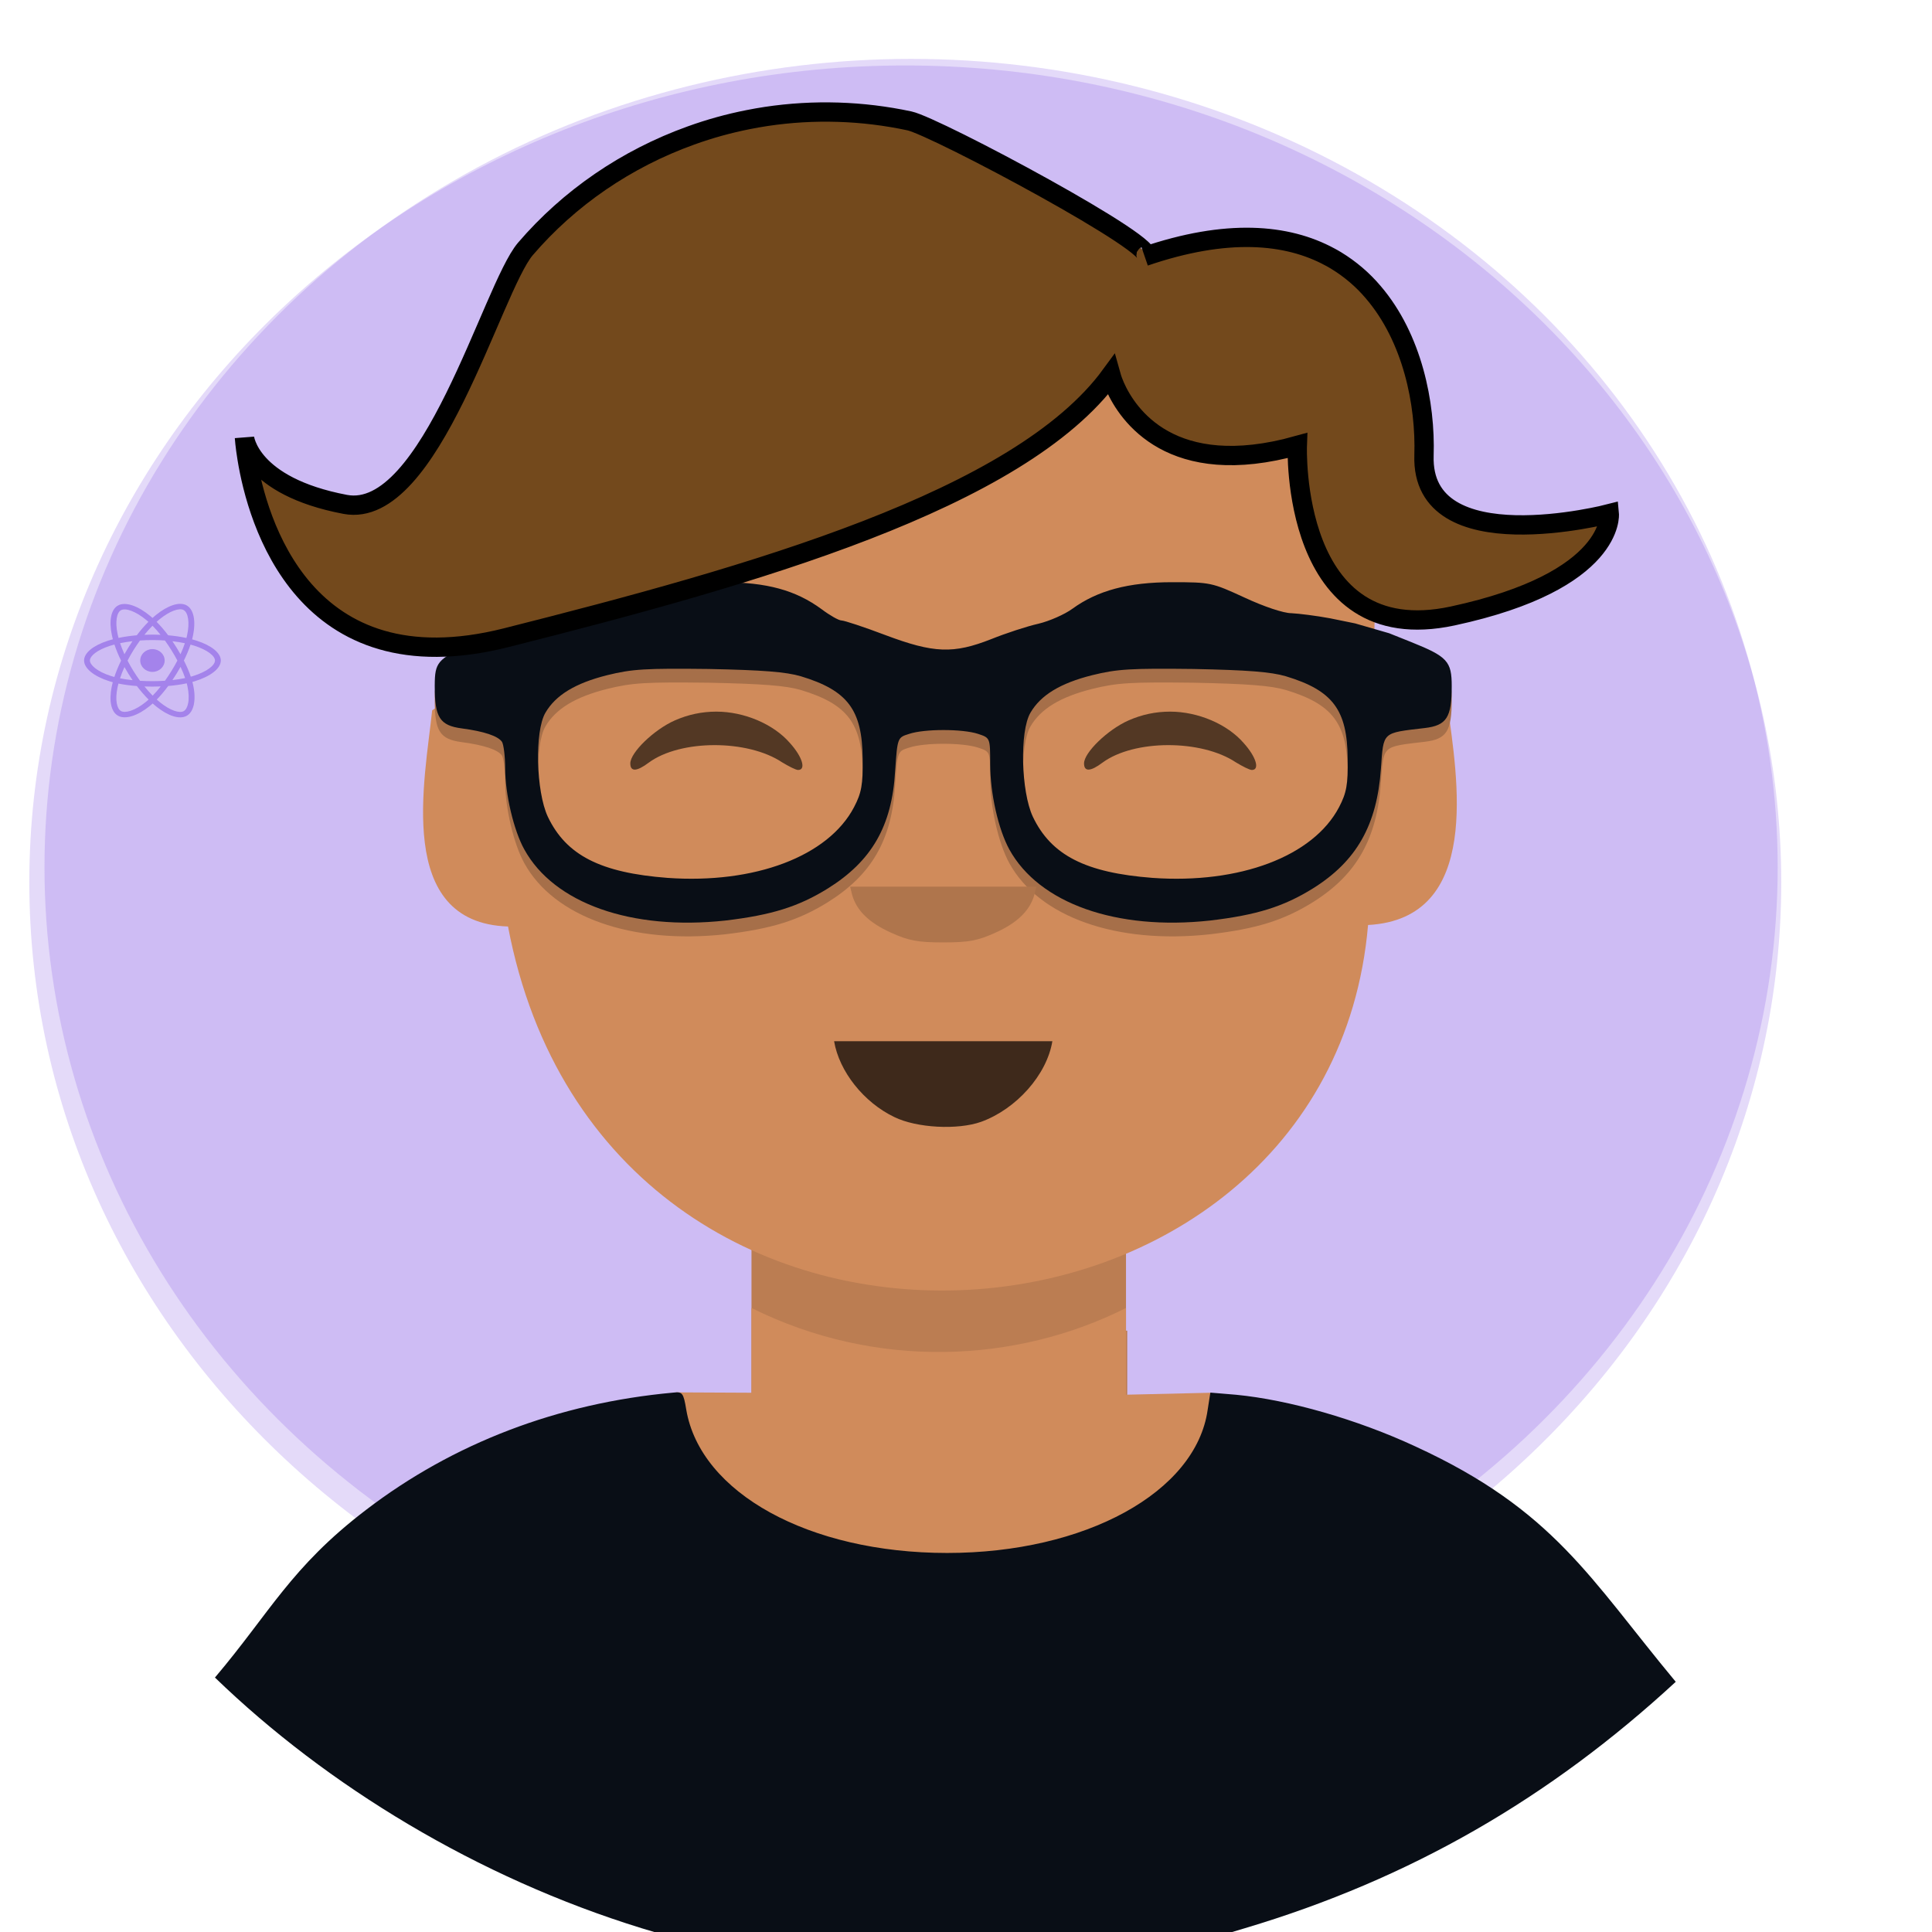 <?xml version="1.0" encoding="utf-8"?>
<svg viewBox="0 0 500 500" xmlns="http://www.w3.org/2000/svg">
  <defs>
    <filter id="filter3_f_21_4106" x="4.476" y="0" width="610.296" height="610.296" filterUnits="userSpaceOnUse" color-interpolation-filters="sRGB">
      <feFlood flood-opacity="0" result="BackgroundImageFix"/>
      <feBlend mode="normal" in="SourceGraphic" in2="BackgroundImageFix" result="shape"/>
      <feGaussianBlur stdDeviation="25" result="effect1_foregroundBlur_21_4106"/>
    </filter>
    <filter id="filter4_i_21_4106" x="104.663" y="51.791" width="430.095" height="602.209" filterUnits="userSpaceOnUse" color-interpolation-filters="sRGB">
      <feFlood flood-opacity="0" result="BackgroundImageFix"/>
      <feBlend mode="normal" in="SourceGraphic" in2="BackgroundImageFix" result="shape"/>
      <feColorMatrix in="SourceAlpha" type="matrix" values="0 0 0 0 0 0 0 0 0 0 0 0 0 0 0 0 0 0 127 0" result="hardAlpha"/>
      <feOffset dy="4"/>
      <feGaussianBlur stdDeviation="2"/>
      <feComposite in2="hardAlpha" operator="arithmetic" k2="-1" k3="1"/>
      <feColorMatrix type="matrix" values="0 0 0 0 0 0 0 0 0 0 0 0 0 0 0 0 0 0 0.25 0"/>
      <feBlend mode="normal" in2="shape" result="effect1_innerShadow_21_4106"/>
    </filter>
    <clipPath id="clip1_21_4106">
      <rect width="35.81" height="35.81" fill="white" transform="translate(67.905 451.074)"/>
    </clipPath>
  </defs>
  <path d="M 460.984 228.324 C 460.984 111.58 359.488 16.94 234.287 16.94 C 109.085 16.94 7.589 111.58 7.589 228.324 C 7.589 345.067 109.085 439.707 234.287 439.707 C 359.488 439.707 460.984 345.067 460.984 228.324 Z" fill="#7B4AE2" fill-opacity="0.2" style=""/>
  <path d="M 50.855 165.797 C 50.487 165.678 50.108 165.567 49.716 165.462 C 49.78 165.217 49.838 164.975 49.891 164.737 C 50.753 160.831 50.19 157.686 48.264 156.649 C 46.419 155.656 43.399 156.691 40.349 159.167 C 40.056 159.405 39.762 159.658 39.469 159.921 C 39.272 159.746 39.077 159.578 38.882 159.416 C 35.687 156.769 32.483 155.653 30.56 156.691 C 28.716 157.688 28.169 160.646 28.946 164.347 C 29.02 164.705 29.108 165.071 29.207 165.442 C 28.753 165.561 28.316 165.689 27.897 165.826 C 24.151 167.045 21.758 168.954 21.758 170.935 C 21.758 172.983 24.327 175.035 28.229 176.28 C 28.537 176.378 28.857 176.471 29.186 176.558 C 29.08 176.96 28.986 177.354 28.908 177.737 C 28.168 181.374 28.747 184.263 30.586 185.252 C 32.486 186.275 35.674 185.224 38.779 182.692 C 39.024 182.491 39.271 182.279 39.518 182.057 C 39.837 182.343 40.156 182.615 40.474 182.87 C 43.483 185.286 46.452 186.262 48.29 185.268 C 50.189 184.243 50.805 181.14 50.004 177.366 C 49.943 177.077 49.872 176.783 49.791 176.483 C 50.016 176.421 50.236 176.358 50.451 176.291 C 54.507 175.036 57.147 173.009 57.147 170.935 C 57.147 168.947 54.675 167.024 50.855 165.797 Z M 49.975 174.952 C 49.781 175.012 49.582 175.07 49.38 175.127 C 48.933 173.802 48.328 172.396 47.589 170.943 C 48.295 169.524 48.876 168.135 49.311 166.821 C 49.672 166.919 50.024 167.022 50.363 167.131 C 53.636 168.182 55.635 169.738 55.635 170.935 C 55.635 172.212 53.477 173.87 49.975 174.952 Z M 48.52 177.64 C 48.876 179.308 48.925 180.818 48.691 181.998 C 48.48 183.057 48.057 183.764 47.533 184.048 C 46.417 184.65 44.032 183.866 41.461 181.802 C 41.165 181.565 40.868 181.312 40.571 181.045 C 41.568 180.027 42.564 178.845 43.537 177.53 C 45.247 177.389 46.864 177.158 48.329 176.84 C 48.402 177.112 48.466 177.379 48.52 177.64 Z M 33.823 183.943 C 32.734 184.302 31.865 184.313 31.341 184.03 C 30.223 183.43 29.76 181.111 30.394 178 C 30.466 177.644 30.553 177.279 30.652 176.904 C 32.101 177.203 33.706 177.418 35.42 177.547 C 36.401 178.834 37.426 180.015 38.458 181.05 C 38.233 181.253 38.009 181.447 37.784 181.63 C 36.412 182.749 35.035 183.544 33.823 183.943 Z M 28.719 174.945 C 26.992 174.394 25.568 173.679 24.59 172.899 C 23.713 172.198 23.27 171.501 23.27 170.935 C 23.27 169.734 25.19 168.2 28.395 167.158 C 28.784 167.032 29.191 166.912 29.613 166.801 C 30.056 168.143 30.636 169.549 31.338 170.97 C 30.628 172.413 30.038 173.84 29.592 175.2 C 29.29 175.118 28.999 175.034 28.719 174.945 Z M 30.429 164.076 C 29.765 160.905 30.205 158.512 31.317 157.913 C 32.501 157.273 35.119 158.184 37.879 160.471 C 38.055 160.617 38.232 160.771 38.41 160.928 C 37.381 161.959 36.366 163.131 35.395 164.409 C 33.731 164.553 32.137 164.784 30.673 165.094 C 30.581 164.748 30.498 164.409 30.429 164.076 Z M 45.695 167.594 C 45.345 167.029 44.985 166.478 44.618 165.942 C 45.748 166.076 46.829 166.252 47.845 166.469 C 47.54 167.381 47.161 168.334 46.713 169.313 C 46.392 168.743 46.052 168.17 45.695 167.594 Z M 39.469 161.936 C 40.166 162.64 40.865 163.428 41.551 164.283 C 40.859 164.251 40.159 164.236 39.452 164.236 C 38.753 164.236 38.057 164.251 37.369 164.28 C 38.056 163.435 38.76 162.65 39.469 161.936 Z M 33.204 167.603 C 32.855 168.169 32.522 168.74 32.205 169.31 C 31.765 168.337 31.388 167.379 31.081 166.454 C 32.091 166.243 33.166 166.071 34.289 165.94 C 33.918 166.481 33.555 167.036 33.204 167.603 Z M 34.321 176.033 C 33.162 175.912 32.07 175.749 31.06 175.543 C 31.373 174.602 31.758 173.624 32.207 172.628 C 32.523 173.199 32.858 173.77 33.21 174.337 C 33.569 174.914 33.94 175.48 34.321 176.033 Z M 39.511 180.035 C 38.794 179.314 38.08 178.517 37.382 177.658 C 38.059 177.683 38.751 177.695 39.452 177.695 C 40.173 177.695 40.887 177.68 41.589 177.651 C 40.898 178.525 40.204 179.323 39.511 180.035 Z M 46.727 172.578 C 47.2 173.583 47.599 174.557 47.915 175.483 C 46.889 175.7 45.781 175.877 44.614 176.007 C 44.981 175.464 45.343 174.903 45.7 174.327 C 46.062 173.743 46.403 173.16 46.727 172.578 Z M 44.391 173.622 C 43.837 174.518 43.269 175.371 42.692 176.178 C 41.643 176.249 40.558 176.285 39.452 176.285 C 38.35 176.285 37.281 176.253 36.247 176.19 C 35.649 175.374 35.067 174.516 34.518 173.63 C 33.971 172.747 33.466 171.855 33.009 170.97 C 33.466 170.082 33.968 169.191 34.514 168.307 C 35.06 167.424 35.636 166.571 36.23 165.759 C 37.282 165.685 38.362 165.646 39.452 165.646 C 40.548 165.646 41.629 165.685 42.681 165.76 C 43.265 166.567 43.837 167.416 44.387 168.301 C 44.94 169.195 45.449 170.08 45.911 170.95 C 45.452 171.835 44.943 172.728 44.391 173.622 Z M 47.509 157.87 C 48.695 158.508 49.155 161.08 48.41 164.452 C 48.363 164.667 48.31 164.887 48.251 165.108 C 46.784 164.792 45.189 164.557 43.52 164.411 C 42.547 163.119 41.54 161.944 40.529 160.928 C 40.801 160.683 41.073 160.451 41.342 160.232 C 43.956 158.11 46.396 157.273 47.509 157.87 Z M 39.452 167.988 C 41.198 167.988 42.613 169.308 42.613 170.935 C 42.613 172.564 41.198 173.884 39.452 173.884 C 37.707 173.884 36.292 172.564 36.292 170.935 C 36.292 169.308 37.707 167.988 39.452 167.988 Z" fill="#7B4AE2" fill-opacity="0.5" style=""/>
  <g clip-path="url(#clip1_21_4106)" transform="matrix(0.879, 0, 0, 0.82, -36.372, -25.758)" style=""/>
  <g filter="url(#filter3_f_21_4106)" transform="matrix(0.879, 0, 0, 0.82, -36.372, -25.758)" style="">
    <circle cx="309.624" cy="305.148" r="255.148" fill="#7B4AE2" fill-opacity="0.2">
      <animate attributeName="fill-opacity" values="0.2;1" begin="0s" dur="0.01s" fill="freeze" keyTimes="0; 1"/>
    </circle>
  </g>
  <g filter="url(#filter4_i_21_4106)" transform="matrix(0.879, 0, 0, 0.82, -36.372, -25.758)" style="">
    <path fill-rule="evenodd" clip-rule="evenodd" d="M262.636 404.465C299.391 424.056 340.608 421.88 372.901 404.463V447.383L373.266 447.373V472.573H262.636V404.465Z" fill="#BB7D52"/>
    <path fill-rule="evenodd" clip-rule="evenodd" d="M262.635 440.226C299.39 459.819 340.607 457.642 372.901 440.226V467.595L397.734 466.977L398.042 466.988C398.042 532.959 240.326 542.834 240.326 466.889L240.942 466.861L262.635 466.972V440.226Z" fill="#D08B5B"/>
    <path fill-rule="evenodd" clip-rule="evenodd" d="M198.067 169.098C285.781 113.249 397.996 133.109 435.909 169.937C446.87 196.314 447.645 221.755 444.42 249.065C451.825 243.751 460.631 244.967 467.569 249.916C470.38 272.577 477.909 317.405 444.169 319.35C432.553 463.956 219.72 481.955 190.95 319.823C157.51 318.669 166.527 273.364 168.616 251.608C176.639 245.504 185.801 248.576 191.487 251.307L198.067 169.098Z" fill="#D08B5B"/>
    <path fill-rule="evenodd" clip-rule="evenodd" d="M185.039 230.339C185.499 231.604 184.002 232.87 179.511 235.172C170.215 239.815 169.4 240.78 169.377 248.053V248.405C169.377 258.185 170.874 260.715 177.322 261.637C183.887 262.558 188.034 264.053 189.186 265.894C189.645 266.7 190.107 270.382 190.107 274.179C190.107 282.349 192.64 293.856 195.75 299.839C204.502 316.87 227.304 325.5 254.943 322.278C268.533 320.551 276.479 317.905 285.116 312.151C298.015 303.522 304.003 292.475 304.924 275.1C305.616 264.513 305.616 264.513 309.071 263.362C313.562 261.752 324.733 261.752 329.34 263.362C332.909 264.628 332.909 264.628 332.909 272.799C332.909 282.234 335.328 293.511 338.552 299.84C347.305 316.87 370.107 325.5 397.631 322.278C411.336 320.552 419.282 317.905 427.92 312.153C440.818 303.523 446.807 292.131 447.958 274.295C448.764 262.558 448.189 263.133 460.857 261.522C467.305 260.717 468.803 258.185 468.803 248.289C468.803 240.464 467.536 238.97 456.826 234.367L450.376 231.604L440.357 228.499L432.987 226.888C428.956 226.082 423.774 225.391 421.585 225.276C419.282 225.276 413.525 223.204 407.767 220.329C398.207 215.61 397.747 215.495 386.461 215.495C373.563 215.495 364.464 218.142 357.093 223.896C354.906 225.621 350.299 227.807 347.074 228.613C343.734 229.419 337.516 231.605 333.255 233.446C322.084 238.164 316.326 237.934 302.046 232.18C295.827 229.65 289.953 227.577 289.148 227.577C288.34 227.577 285.692 225.967 283.274 224.011C275.673 218.027 267.151 215.495 254.022 215.495C242.851 215.495 242.161 215.726 232.257 220.444C225.577 223.666 220.394 225.276 217.285 225.276C214.75 225.391 209.223 226.082 205.077 227.003L185.039 230.339ZM277.17 245.183C290.988 249.67 295.249 255.768 295.365 271.187C295.48 279.358 295.02 282.005 292.832 286.491C285.232 302.026 263.58 310.772 237.898 308.815C218.206 307.204 208.071 301.681 202.659 289.484C199.204 281.544 198.743 262.558 201.967 256.689C204.962 251.165 210.721 247.369 220.163 244.837C227.534 242.881 231.565 242.651 249.991 242.881C265.883 243.226 272.794 243.802 277.17 245.183ZM419.972 245.183C433.793 249.67 438.053 255.768 438.169 271.187C438.284 279.358 437.823 282.005 435.635 286.491C428.034 302.026 406.383 310.772 380.701 308.815C361.009 307.204 350.874 301.681 345.461 289.484C342.006 281.544 341.546 262.558 344.77 256.689C347.765 251.165 353.523 247.369 362.966 244.837C370.337 242.881 374.367 242.651 392.793 242.881C408.686 243.226 415.596 243.802 419.972 245.183Z" fill="#A66F49"/>
    <path fill-rule="evenodd" clip-rule="evenodd" d="M240.087 254.771C233.983 257.647 226.957 264.897 226.957 268.349C226.957 270.995 228.8 270.995 232.37 268.119C241.698 260.754 261.507 260.754 271.641 268.003C273.599 269.269 275.672 270.419 276.363 270.419C278.781 270.419 277.63 266.277 273.945 261.904C269.108 255.921 260.471 252.009 252.293 252.009C248.032 252.009 244.002 252.929 240.087 254.77V254.771Z" fill="#533824"/>
    <path fill-rule="evenodd" clip-rule="evenodd" d="M373.677 254.771C367.573 257.647 360.548 264.897 360.548 268.349C360.548 270.995 362.391 270.995 365.961 268.119C375.289 260.754 395.097 260.754 405.232 268.003C407.189 269.269 409.262 270.419 409.954 270.419C412.372 270.419 411.22 266.277 407.535 261.904C402.698 255.921 394.061 252.009 385.884 252.009C381.623 252.009 377.593 252.929 373.677 254.77L373.677 254.771Z" fill="#533824"/>
    <path fill-rule="evenodd" clip-rule="evenodd" d="M292.256 309.773C293.523 314.721 297.208 318.634 303.657 321.741C308.84 324.272 311.488 324.848 319.089 324.848C326.69 324.848 329.339 324.272 334.521 321.741C340.97 318.634 344.655 314.722 345.922 309.773L346.498 307.242H319.089H291.68L292.256 309.773Z" fill="#AF754C"/>
    <path fill-rule="evenodd" clip-rule="evenodd" d="M185.039 226.003C185.499 227.269 184.002 228.535 179.511 230.836C170.215 235.479 169.4 236.446 169.377 243.718V244.07C169.377 253.85 170.874 256.381 177.322 257.302C183.887 258.222 188.034 259.718 189.186 261.559C189.645 262.365 190.107 266.047 190.107 269.844C190.107 278.014 192.64 289.522 195.75 295.504C204.502 312.535 227.304 321.164 254.943 317.943C268.533 316.216 276.479 313.57 285.116 307.817C298.015 299.187 304.003 288.141 304.924 270.765C305.616 260.178 305.616 260.178 309.071 259.028C313.562 257.418 324.733 257.418 329.34 259.028C332.909 260.293 332.909 260.293 332.909 268.464C332.909 277.899 335.328 289.176 338.552 295.506C347.305 312.535 370.107 321.164 397.631 317.943C411.336 316.217 419.282 313.57 427.92 307.818C440.818 299.188 446.807 287.796 447.958 269.96C448.764 258.222 448.189 258.799 460.857 257.187C467.305 256.382 468.803 253.85 468.803 243.954C468.803 236.13 467.536 234.635 456.826 230.032L450.376 227.269L440.357 224.164L432.987 222.552C428.956 221.747 423.774 221.056 421.585 220.941C419.282 220.941 413.525 218.87 407.767 215.994C398.207 211.276 397.747 211.16 386.461 211.16C373.563 211.16 364.464 213.807 357.093 219.561C354.906 221.286 350.299 223.473 347.074 224.278C343.734 225.084 337.516 227.27 333.255 229.111C322.084 233.829 316.326 233.599 302.046 227.845C295.827 225.315 289.953 223.242 289.148 223.242C288.34 223.242 285.692 221.632 283.274 219.676C275.673 213.692 267.151 211.16 254.022 211.16C242.851 211.16 242.161 211.391 232.257 216.109C225.577 219.331 220.394 220.941 217.285 220.941C214.75 221.056 209.223 221.747 205.077 222.667L185.039 226.003ZM277.17 240.848C290.988 245.336 295.249 251.434 295.365 266.853C295.48 275.023 295.02 277.67 292.832 282.156C285.232 297.691 263.58 306.437 237.898 304.479C218.206 302.869 208.071 297.346 202.659 285.149C199.204 277.209 198.743 258.222 201.967 252.354C204.962 246.83 210.721 243.034 220.163 240.502C227.534 238.546 231.565 238.316 249.991 238.546C265.883 238.89 272.794 239.467 277.17 240.848ZM419.972 240.848C433.793 245.336 438.053 251.434 438.169 266.853C438.284 275.023 437.823 277.67 435.635 282.156C428.034 297.691 406.383 306.437 380.701 304.479C361.009 302.869 350.874 297.346 345.461 285.149C342.006 277.209 341.546 258.222 344.77 252.354C347.765 246.83 353.523 243.034 362.966 240.502C370.337 238.546 374.367 238.316 392.793 238.546C408.686 238.89 415.596 239.467 419.972 240.848Z" fill="#090E16"/>
    <path fill-rule="evenodd" clip-rule="evenodd" d="M286.958 356.03C288.455 365.581 295.711 375.362 304.694 379.965C311.258 383.417 323.35 384.107 330.26 381.461C340.625 377.434 349.608 366.617 351.22 356.03H286.958Z" fill="#3E291B"/>
    <path d="M359.721 578.002L367.116 571.994C368.83 570.602 371.349 570.861 372.742 572.574C374.136 574.286 373.876 576.802 372.162 578.195L368.583 581.102L394.568 602.978C396.281 604.37 396.541 606.887 395.148 608.599C394.357 609.57 393.205 610.074 392.043 610.074C391.156 610.074 390.263 609.781 389.522 609.179L359.721 584.202C358.787 583.443 358.245 582.305 358.245 581.102C358.245 579.899 358.787 578.76 359.721 578.002Z" fill="#7B4AE2"/>
    <path d="M392.56 541.293C394.683 541.31 396.391 543.043 396.374 545.165L396.044 606.263C396.027 608.384 394.291 610.091 392.168 610.074C391.63 610.07 391.12 609.955 390.656 609.752C389.291 609.154 388.341 607.786 388.354 606.201L388.685 545.104C388.702 542.982 390.437 541.276 392.56 541.293Z" fill="#7B4AE2"/>
    <path d="M409.437 583.321L412.169 581.102L402.441 573.198C400.727 571.806 400.468 569.29 401.861 567.577C403.254 565.865 405.773 565.606 407.487 566.998L421.03 578.002C421.965 578.76 422.507 579.899 422.507 581.102C422.507 582.305 421.965 583.443 421.03 584.202L414.483 589.522C413.742 590.123 412.849 590.417 411.963 590.417C410.8 590.417 409.648 589.913 408.857 588.942C407.464 587.23 407.724 584.713 409.437 583.321Z" fill="#C83267"/>
    <path fill-rule="evenodd" clip-rule="evenodd" d="M239.624 466.93C205.652 470.236 174.789 482.889 149.107 503.977C127.008 522.046 120.843 536.407 104.663 556.86C137.629 591.033 181.958 619.988 230.298 635.98C262.543 646.58 284.54 650 319.088 650C353.639 650 375.634 646.58 407.881 635.98C456.649 620.396 497.728 594.859 534.759 558.205C509.396 525.495 498.957 504.057 458.091 483.914C440.931 475.365 420.778 469.21 405.346 467.614L398.078 466.959L397.733 466.952L396.939 472.402C393.485 498.392 360.895 517.542 320.241 517.542C279.589 517.542 247.573 498.619 243.426 472.288C242.621 467.045 242.274 466.588 239.626 466.93H239.624Z" fill="#090E16"/>
  </g>
  <path fill="#73491c" stroke="#000" stroke-miterlimit="10" stroke-width="5" d="M 375.965 159.41 C 333.749 168.488 335.74 115.299 335.74 115.299 C 303.125 124.387 291.797 107.261 288.589 100.054 C 288.153 99.079 287.789 98.076 287.503 97.052 C 263.78 129.487 194.626 148.982 130.951 165.05 C 78.497 178.25 66.526 134.504 63.949 118.707 C 63.395 115.33 63.264 113.233 63.264 113.233 C 63.264 113.233 64.449 125.822 89.356 130.536 C 111.48 134.691 127.287 74.65 135.962 64.441 C 147.298 51.21 162.089 41.075 178.841 35.057 C 183.655 33.319 188.606 31.946 193.647 30.954 C 195.191 30.643 196.747 30.374 198.322 30.133 C 210.634 28.289 223.2 28.68 235.361 31.286 C 242.156 32.73 301.592 64.523 296.243 66.362 C 317.497 59.09 333.044 60.482 344.144 66.487 C 344.698 66.777 345.23 67.077 345.774 67.41 C 349.431 69.635 352.684 72.412 355.406 75.637 C 365.527 87.456 368.964 104.479 368.529 117.876 C 367.638 145.648 416.484 132.955 416.484 132.955 C 416.484 132.955 418.169 150.321 375.965 159.41 Z" class="canChange" style="opacity: 1;">
    <animate attributeName="stroke" values="rgb(0% 0% 0%);rgba(0, 0, 0, 0)" begin="0s" dur="0.01s" fill="freeze" keyTimes="0; 1"/>
  </path>
</svg>